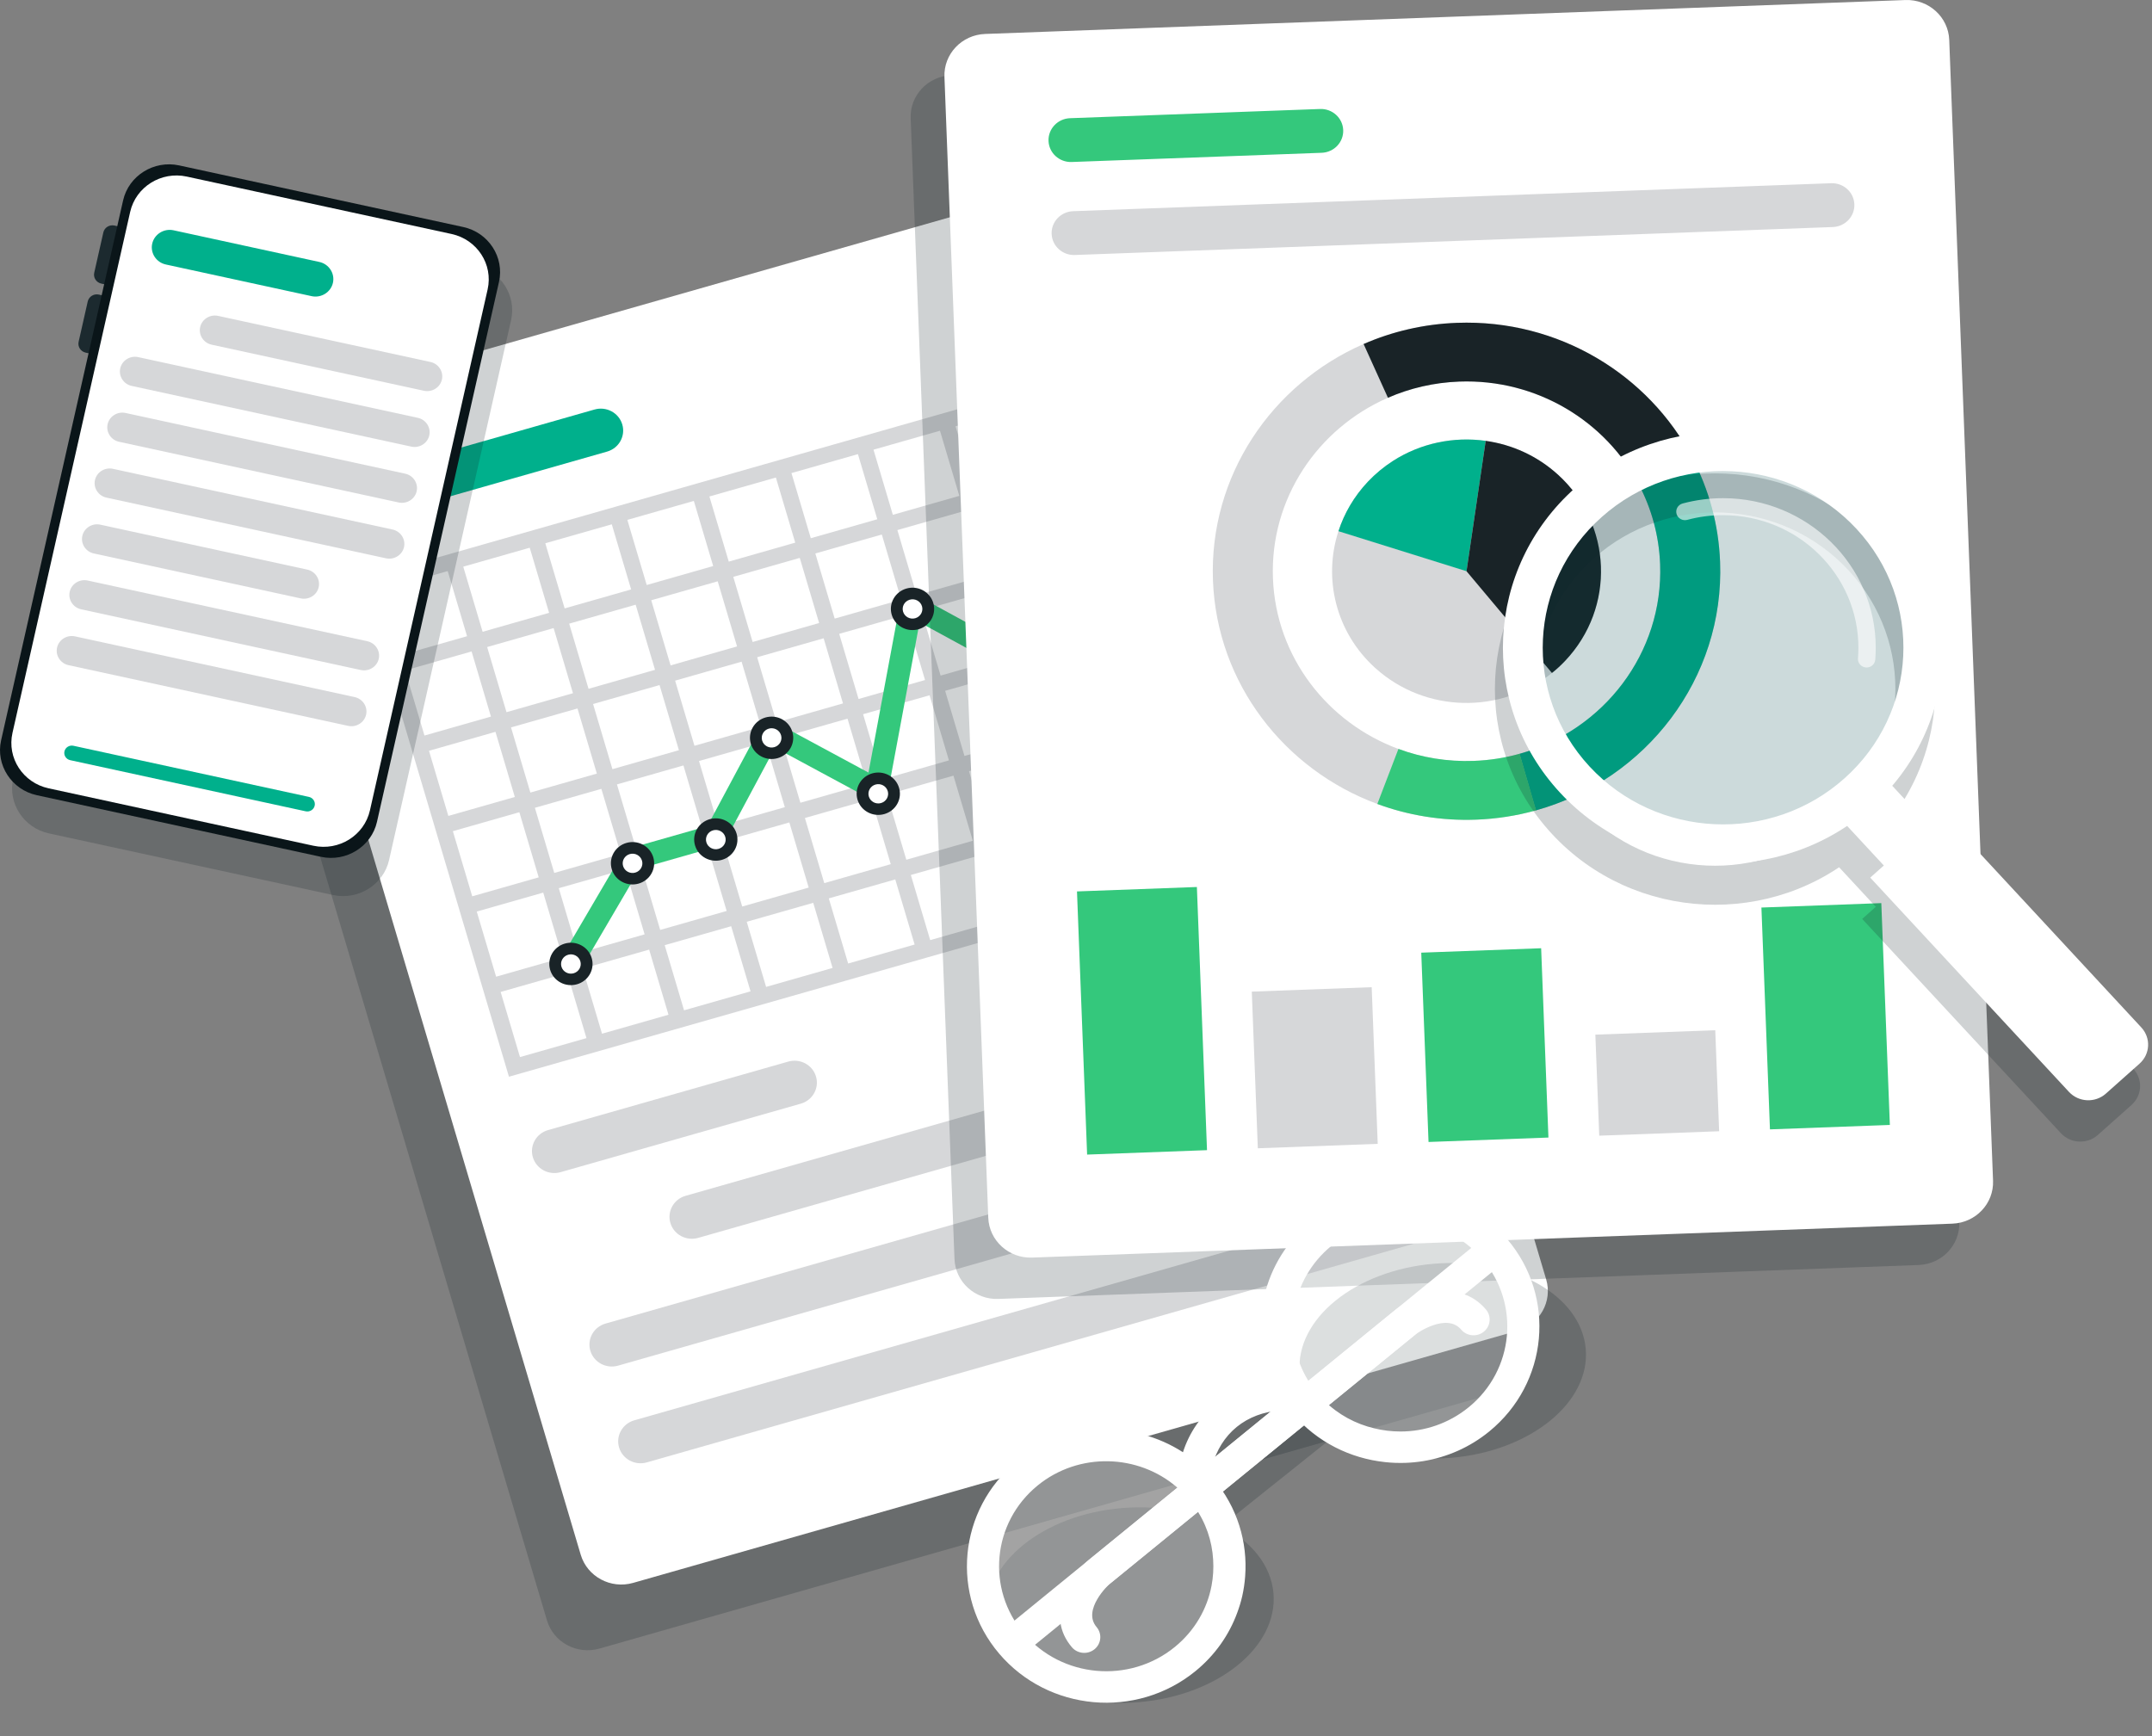 <svg width="259" height="209" viewBox="0 0 259 209" fill="none" xmlns="http://www.w3.org/2000/svg">
<rect x="0" y="0" width="259" height="209" fill="#808080" stroke="none"/>
<g style="mix-blend-mode:multiply" opacity="0.2">
<path d="M182.025 161.907L142.833 29.965C142.046 27.319 139.222 25.799 136.522 26.57L30.103 56.918C27.403 57.688 25.852 60.456 26.638 63.101L65.83 195.044C66.616 197.69 69.441 199.209 72.141 198.439L178.56 168.091C181.26 167.321 182.811 164.553 182.025 161.907Z" fill="#0D1C22"/>
</g>
<path d="M182.619 160.183L76.2 190.531C73.5 191.301 70.676 189.78 69.89 187.136L30.699 55.192C29.913 52.546 31.465 49.779 34.163 49.008L140.582 18.66C143.283 17.89 146.107 19.411 146.893 22.055L186.086 153.998C186.872 156.644 185.32 159.411 182.621 160.182L182.619 160.183Z" fill="white"/>
<path d="M144.363 41.985L144.079 41.031L43.464 69.724L44.009 71.559L46.338 79.398L46.883 81.233L49.212 89.073L49.757 90.907L52.086 98.747L52.631 100.581L54.96 108.421L55.505 110.256L57.834 118.095L58.38 119.93L60.709 127.769L61.254 129.604L161.869 100.911L161.792 100.651L144.365 41.978L144.363 41.985ZM111.332 81.854L103.331 84.136L101.002 76.296L109.003 74.014L111.332 81.854ZM110.875 73.48L118.876 71.198L121.205 79.037L113.204 81.32L110.875 73.48ZM101.457 84.67L93.456 86.952L91.127 79.112L99.128 76.83L101.457 84.67ZM91.582 87.486L83.581 89.768L81.252 81.928L89.253 79.646L91.582 87.486ZM92.127 89.321L94.457 97.16L86.456 99.442L84.126 91.603L92.127 89.321ZM94 88.787L102.001 86.504L104.33 94.344L96.329 96.626L94 88.787ZM103.875 85.97L111.876 83.688L114.205 91.528L106.204 93.81L103.875 85.97ZM113.749 83.154L121.75 80.872L124.079 88.712L116.078 90.994L113.749 83.154ZM123.624 80.338L131.625 78.056L133.954 85.896L125.953 88.178L123.624 80.338ZM123.079 78.503L120.75 70.664L128.751 68.382L131.08 76.221L123.079 78.503ZM120.205 68.828L117.876 60.988L125.877 58.706L128.206 66.546L120.205 68.828ZM118.332 69.362L110.331 71.644L108.002 63.804L116.003 61.522L118.332 69.362ZM108.458 72.178L100.457 74.46L98.128 66.621L106.129 64.339L108.458 72.178ZM98.583 74.994L90.582 77.276L88.253 69.437L96.254 67.155L98.583 74.994ZM88.708 77.811L80.707 80.093L78.378 72.253L86.379 69.971L88.708 77.811ZM78.834 80.627L70.832 82.909L68.503 75.069L76.504 72.787L78.834 80.627ZM79.379 82.461L81.708 90.301L73.707 92.583L71.378 84.743L79.379 82.461ZM82.253 92.137L84.582 99.976L76.581 102.259L74.252 94.419L82.253 92.137ZM85.127 101.812L87.456 109.652L79.455 111.934L77.126 104.094L85.127 101.812ZM86.999 101.278L95 98.996L97.329 106.836L89.328 109.118L86.999 101.278ZM96.874 98.462L104.875 96.18L107.204 104.02L99.203 106.302L96.874 98.462ZM106.749 95.646L114.75 93.364L117.079 101.203L109.078 103.485L106.749 95.646ZM116.624 92.83L124.625 90.548L126.954 98.387L118.953 100.669L116.624 92.83ZM126.498 90.013L134.499 87.731L136.828 95.571L128.827 97.853L126.498 90.013ZM136.373 87.197L144.374 84.915L146.703 92.755L138.702 95.037L136.373 87.197ZM135.828 85.363L133.499 77.523L141.5 75.241L143.829 83.081L135.828 85.363ZM132.954 75.687L130.625 67.848L138.626 65.566L140.955 73.405L132.954 75.687ZM130.08 66.012L127.751 58.172L135.752 55.89L138.081 63.73L130.08 66.012ZM127.205 56.336L124.876 48.497L132.877 46.215L135.206 54.054L127.205 56.336ZM125.333 56.87L117.332 59.152L115.003 51.313L123.004 49.031L125.333 56.87ZM115.458 59.687L107.457 61.969L105.128 54.129L113.129 51.847L115.458 59.687ZM105.584 62.503L97.582 64.785L95.254 56.945L103.255 54.663L105.584 62.503ZM95.709 65.319L87.708 67.601L85.379 59.761L93.38 57.479L95.709 65.319ZM85.834 68.135L77.833 70.417L75.504 62.578L83.505 60.295L85.834 68.135ZM75.959 70.951L67.958 73.233L65.629 65.394L73.63 63.112L75.959 70.951ZM66.085 73.767L58.084 76.049L55.755 68.21L63.755 65.928L66.085 73.767ZM66.63 75.602L68.959 83.442L60.958 85.724L58.629 77.884L66.63 75.602ZM69.504 85.278L71.833 93.117L63.832 95.399L61.503 87.559L69.504 85.278ZM72.378 94.953L74.707 102.793L66.706 105.075L64.377 97.235L72.378 94.953ZM75.252 104.629L77.581 112.468L69.58 114.75L67.251 106.911L75.252 104.629ZM78.126 114.304L80.455 122.144L72.454 124.426L70.125 116.586L78.126 114.304ZM79.999 113.77L88 111.488L90.329 119.327L82.328 121.61L79.999 113.77ZM89.873 110.954L97.874 108.672L100.204 116.511L92.203 118.793L89.873 110.954ZM99.748 108.138L107.749 105.855L110.078 113.695L102.077 115.977L99.748 108.138ZM109.623 105.321L117.624 103.039L119.953 110.879L111.952 113.161L109.623 105.321ZM119.498 102.505L127.499 100.223L129.828 108.063L121.827 110.345L119.498 102.505ZM129.372 99.689L137.373 97.407L139.703 105.247L131.701 107.529L129.372 99.689ZM139.247 96.873L147.248 94.591L149.577 102.43L141.576 104.712L139.247 96.873ZM149.122 94.057L157.123 91.775L159.452 99.614L151.451 101.896L149.122 94.057ZM148.577 92.222L146.248 84.382L154.249 82.1L156.578 89.94L148.577 92.222ZM145.703 82.547L143.374 74.707L151.375 72.425L153.704 80.264L145.703 82.547ZM142.828 72.871L140.499 65.031L148.5 62.749L150.83 70.589L142.828 72.871ZM139.954 63.196L137.625 55.356L145.626 53.074L147.955 60.913L139.954 63.196ZM137.08 53.52L134.751 45.681L142.752 43.398L145.081 51.238L137.08 53.52ZM45.882 71.022L53.883 68.74L56.212 76.58L48.212 78.862L45.882 71.022ZM48.757 80.698L56.758 78.415L59.087 86.255L51.086 88.537L48.757 80.698ZM51.631 90.373L59.632 88.091L61.961 95.931L53.96 98.213L51.631 90.373ZM54.505 100.049L62.506 97.766L64.835 105.606L56.834 107.888L54.505 100.049ZM57.379 109.724L65.38 107.442L67.709 115.282L59.708 117.564L57.379 109.724ZM60.253 119.4L68.254 117.118L70.583 124.957L62.582 127.239L60.253 119.4Z" fill="#D6D7D9"/>
<path d="M69.008 117.439C68.664 117.537 68.281 117.503 67.945 117.314C67.29 116.946 67.064 116.127 67.44 115.485L74.909 102.748C75.086 102.447 75.374 102.226 75.713 102.128L85.134 99.442L91.503 87.536C91.674 87.217 91.968 86.979 92.32 86.874C92.675 86.79 93.053 86.81 93.374 86.983L104.526 92.995L108.327 72.595C108.406 72.17 108.689 71.809 109.089 71.624C109.484 71.439 109.952 71.455 110.338 71.665L121.781 77.901L128.31 66.525L135.22 54.033C135.58 53.382 136.409 53.141 137.073 53.494C137.738 53.847 137.984 54.66 137.624 55.31L130.704 67.82L123.497 80.377C123.127 81.019 122.298 81.25 121.639 80.892L110.674 74.917L106.876 95.307C106.797 95.731 106.514 96.092 106.118 96.277C105.722 96.462 105.257 96.449 104.871 96.242L93.278 89.992L87.286 101.193C87.113 101.516 86.813 101.756 86.457 101.857L77.005 104.552L69.811 116.821C69.627 117.133 69.335 117.346 69.007 117.44L69.008 117.439Z" fill="#34C87C"/>
<path d="M70.994 117.256C71.686 116.021 71.226 114.47 69.965 113.792C68.705 113.113 67.122 113.565 66.43 114.8C65.738 116.035 66.198 117.586 67.459 118.264C68.719 118.942 70.302 118.491 70.994 117.256Z" fill="#192327"/>
<path d="M69.848 115.712C70.031 116.327 69.67 116.972 69.042 117.152C68.413 117.331 67.756 116.977 67.572 116.362C67.389 115.746 67.751 115.102 68.379 114.922C69.007 114.742 69.664 115.097 69.848 115.712Z" fill="white"/>
<path d="M78.409 105.138C79.101 103.903 78.64 102.352 77.379 101.674C76.119 100.996 74.536 101.448 73.844 102.683C73.152 103.918 73.613 105.468 74.873 106.147C76.134 106.825 77.717 106.373 78.409 105.138Z" fill="#192327"/>
<path d="M77.265 103.594C77.449 104.21 77.087 104.854 76.459 105.034C75.831 105.214 75.173 104.859 74.99 104.244C74.806 103.628 75.168 102.984 75.796 102.804C76.424 102.625 77.082 102.979 77.265 103.594Z" fill="white"/>
<path d="M88.432 102.281C89.124 101.046 88.663 99.495 87.403 98.817C86.142 98.139 84.559 98.59 83.867 99.825C83.175 101.06 83.636 102.611 84.897 103.289C86.157 103.967 87.74 103.516 88.432 102.281Z" fill="#192327"/>
<path d="M87.289 100.736C87.472 101.352 87.11 101.996 86.482 102.176C85.854 102.356 85.197 102.001 85.013 101.386C84.83 100.77 85.191 100.126 85.819 99.946C86.448 99.766 87.105 100.121 87.289 100.736Z" fill="white"/>
<path d="M95.146 90.038C95.838 88.803 95.377 87.252 94.117 86.574C92.857 85.896 91.274 86.347 90.582 87.582C89.89 88.817 90.35 90.368 91.611 91.046C92.871 91.725 94.454 91.273 95.146 90.038Z" fill="#192327"/>
<path d="M94.002 88.494C94.186 89.109 93.824 89.754 93.196 89.933C92.568 90.113 91.91 89.759 91.727 89.143C91.543 88.528 91.905 87.883 92.533 87.704C93.161 87.524 93.819 87.878 94.002 88.494Z" fill="white"/>
<path d="M107.986 96.768C108.678 95.533 108.218 93.982 106.957 93.304C105.697 92.625 104.114 93.077 103.422 94.312C102.73 95.547 103.19 97.098 104.451 97.776C105.711 98.454 107.294 98.003 107.986 96.768Z" fill="#192327"/>
<path d="M106.843 95.223C107.026 95.839 106.664 96.483 106.036 96.663C105.408 96.843 104.751 96.488 104.567 95.873C104.384 95.257 104.745 94.613 105.373 94.433C106.001 94.254 106.659 94.608 106.843 95.223Z" fill="white"/>
<path d="M112.106 74.519C112.798 73.284 112.337 71.734 111.077 71.055C109.816 70.377 108.234 70.829 107.541 72.064C106.849 73.299 107.31 74.85 108.571 75.528C109.831 76.206 111.414 75.754 112.106 74.519Z" fill="#192327"/>
<path d="M110.964 72.975C111.147 73.59 110.785 74.234 110.157 74.414C109.529 74.594 108.872 74.24 108.688 73.624C108.505 73.009 108.866 72.365 109.494 72.185C110.123 72.005 110.78 72.359 110.964 72.975Z" fill="white"/>
<path d="M124.776 80.885C125.468 79.65 125.007 78.1 123.747 77.421C122.486 76.743 120.903 77.195 120.211 78.43C119.519 79.665 119.98 81.216 121.24 81.894C122.501 82.572 124.084 82.121 124.776 80.885Z" fill="#192327"/>
<path d="M123.632 79.341C123.816 79.956 123.454 80.6 122.826 80.78C122.198 80.96 121.54 80.606 121.357 79.99C121.173 79.375 121.535 78.731 122.163 78.551C122.791 78.371 123.449 78.725 123.632 79.341Z" fill="white"/>
<path d="M131.33 69.127C132.377 68.162 132.427 66.547 131.442 65.521C130.457 64.495 128.809 64.446 127.762 65.411C126.714 66.376 126.664 67.991 127.649 69.017C128.634 70.043 130.282 70.093 131.33 69.127Z" fill="#192327"/>
<path d="M130.684 66.956C130.867 67.572 130.505 68.216 129.877 68.396C129.249 68.576 128.592 68.222 128.408 67.606C128.225 66.99 128.586 66.346 129.214 66.166C129.843 65.987 130.5 66.341 130.684 66.956Z" fill="white"/>
<path d="M138.726 55.927C139.418 54.692 138.957 53.141 137.696 52.463C136.436 51.785 134.853 52.236 134.161 53.471C133.469 54.706 133.93 56.257 135.19 56.935C136.451 57.613 138.033 57.162 138.726 55.927Z" fill="#192327"/>
<path d="M137.585 54.381C137.769 54.996 137.407 55.641 136.779 55.821C136.151 56 135.493 55.646 135.31 55.031C135.126 54.415 135.488 53.771 136.116 53.591C136.744 53.411 137.402 53.766 137.585 54.381Z" fill="white"/>
<path d="M73.06 54.36L44.154 62.604C42.726 63.011 41.231 62.207 40.816 60.807C40.401 59.408 41.22 57.944 42.649 57.537L71.556 49.293C72.984 48.886 74.478 49.69 74.893 51.09C75.308 52.489 74.489 53.953 73.06 54.36Z" fill="#00B08C"/>
<path d="M96.374 132.849L67.468 141.093C66.04 141.5 64.546 140.697 64.131 139.296C63.715 137.898 64.535 136.433 65.964 136.026L94.871 127.782C96.298 127.376 97.793 128.179 98.208 129.579C98.623 130.978 97.804 132.442 96.374 132.849Z" fill="#D6D7D9"/>
<path d="M166.372 125.52L84.021 149.005C82.593 149.412 81.098 148.609 80.683 147.208C80.268 145.809 81.088 144.345 82.517 143.938L164.868 120.453C166.296 120.047 167.791 120.85 168.206 122.25C168.621 123.649 167.801 125.113 166.372 125.52Z" fill="#D6D7D9"/>
<path d="M169.83 137.164L74.386 164.382C72.958 164.789 71.463 163.986 71.048 162.586C70.633 161.187 71.453 159.722 72.882 159.316L168.326 132.097C169.754 131.691 171.249 132.494 171.664 133.894C172.079 135.293 171.259 136.757 169.83 137.164Z" fill="#D6D7D9"/>
<path d="M173.29 148.809L77.845 176.028C76.417 176.434 74.923 175.631 74.507 174.231C74.092 172.832 74.912 171.368 76.341 170.961L171.786 143.743C173.213 143.336 174.708 144.139 175.123 145.539C175.539 146.938 174.719 148.403 173.29 148.809Z" fill="#D6D7D9"/>
<g style="mix-blend-mode:multiply" opacity="0.2">
<path d="M230.532 9.774C230.426 7.02 228.062 4.874 225.254 4.977L114.498 9.061C111.688 9.165 109.497 11.48 109.603 14.233L114.877 151.553C114.983 154.307 117.347 156.454 120.155 156.35L230.911 152.266C233.721 152.162 235.912 149.847 235.806 147.094L230.532 9.775V9.774Z" fill="#0D1C22"/>
</g>
<path d="M234.975 147.291L124.219 151.375C121.409 151.479 119.047 149.33 118.941 146.578L113.667 9.259C113.561 6.506 115.753 4.191 118.562 4.087L229.317 0.004C232.127 -0.1 234.49 2.048 234.596 4.8L239.87 142.119C239.976 144.873 237.783 147.187 234.975 147.291Z" fill="white"/>
<path d="M203.688 55.133C198.433 45.107 187.584 38.408 175.351 38.859C171.355 39.006 167.563 39.904 164.114 41.409C153.045 46.237 145.501 57.314 145.984 69.886C146.46 82.279 154.604 92.65 165.766 96.773C169.452 98.135 173.471 98.815 177.648 98.662C180.135 98.57 182.543 98.186 184.838 97.55C184.852 97.546 184.866 97.542 184.88 97.538C198.09 93.843 207.558 81.669 207.018 67.635C206.845 63.134 205.66 58.899 203.688 55.133ZM182.898 90.73C182.888 90.734 182.877 90.738 182.866 90.74C181.114 91.226 179.277 91.519 177.376 91.59C174.186 91.708 171.12 91.188 168.305 90.149C159.783 87.002 153.566 79.084 153.203 69.621C152.835 60.022 158.592 51.566 167.043 47.88C169.675 46.732 172.571 46.045 175.623 45.932C184.963 45.589 193.247 50.703 197.258 58.358C198.764 61.234 199.669 64.467 199.8 67.903C200.212 78.619 192.985 87.912 182.898 90.731V90.73Z" fill="#D6D7D9"/>
<path d="M203.688 55.133L197.258 58.357C193.247 50.701 184.963 45.587 175.623 45.931C172.572 46.044 169.675 46.729 167.043 47.879L164.114 41.409C167.562 39.904 171.353 39.006 175.351 38.859C187.584 38.408 198.433 45.107 203.688 55.133Z" fill="#192327"/>
<path d="M207.018 67.635C207.558 81.669 198.089 93.843 184.88 97.538C184.866 97.542 184.852 97.546 184.837 97.55L182.866 90.74C182.877 90.738 182.887 90.734 182.898 90.73C192.983 87.911 200.211 78.618 199.8 67.901C199.668 64.466 198.764 61.232 197.258 58.357L203.688 55.133C205.66 58.899 206.845 63.133 207.018 67.635Z" fill="#00B08C"/>
<path d="M184.88 97.538C184.866 97.542 184.852 97.546 184.837 97.55C182.543 98.187 180.135 98.57 177.648 98.662C173.471 98.815 169.453 98.135 165.766 96.773L168.305 90.147C171.12 91.188 174.186 91.707 177.376 91.588C179.277 91.519 181.114 91.226 182.866 90.739C182.877 90.737 182.887 90.733 182.898 90.729L184.88 97.537V97.538Z" fill="#34C87C"/>
<path d="M188.368 79.547C187.867 80.076 187.338 80.566 186.781 81.005C180.64 85.968 171.556 85.848 165.542 80.428C165.526 80.419 165.51 80.404 165.494 80.389C160.743 76.073 159.239 69.613 161.086 63.938C161.781 61.788 162.964 59.745 164.633 57.977C165.55 57.008 166.561 56.177 167.639 55.484C170.978 53.338 174.968 52.521 178.807 53.065C181.953 53.5 184.998 54.855 187.505 57.134C194.06 63.091 194.446 73.123 188.367 79.545L188.368 79.547Z" fill="#D6D7D9"/>
<path d="M159.071 18.391L128.986 19.5C127.499 19.555 126.249 18.419 126.193 16.964C126.137 15.507 127.297 14.283 128.782 14.227L158.867 13.119C160.354 13.063 161.603 14.2 161.659 15.655C161.716 17.112 160.556 18.336 159.071 18.391Z" fill="#34C87C"/>
<path d="M220.589 27.328L129.359 30.693C127.872 30.748 126.623 29.612 126.567 28.156C126.51 26.7 127.67 25.475 129.156 25.42L220.385 22.055C221.872 22 223.122 23.137 223.178 24.592C223.234 26.049 222.074 27.273 220.589 27.328Z" fill="#D6D7D9"/>
<path d="M178.808 53.066L176.5 68.757L161.086 63.94C161.781 61.789 162.964 59.747 164.633 57.978C165.55 57.01 166.561 56.179 167.639 55.486C170.978 53.339 174.968 52.523 178.807 53.066H178.808Z" fill="#00B08C"/>
<path d="M188.368 79.547C187.867 80.076 187.338 80.566 186.781 81.005C183.682 77.301 176.5 68.757 176.5 68.757L178.808 53.066C181.954 53.502 185 54.856 187.507 57.135C194.061 63.092 194.447 73.124 188.368 79.547Z" fill="#192327"/>
<path d="M144.049 106.767L129.619 107.3L130.838 138.977L145.268 138.444L144.049 106.767Z" fill="#34C87C"/>
<path d="M165.087 118.827L150.657 119.36L151.383 138.218L165.813 137.684L165.087 118.827Z" fill="#D6D7D9"/>
<path d="M185.482 114.138L171.052 114.671L171.929 137.46L186.359 136.926L185.482 114.138Z" fill="#34C87C"/>
<path d="M206.436 124.007L192.006 124.54L192.474 136.701L206.904 136.167L206.436 124.007Z" fill="#D6D7D9"/>
<path d="M226.422 108.707L211.992 109.24L213.02 135.942L227.45 135.409L226.422 108.707Z" fill="#34C87C"/>
<g style="mix-blend-mode:multiply" opacity="0.2">
<path d="M225.557 98.246L220.127 103.08L226.719 110.189L232.149 105.354L225.557 98.246Z" fill="#0D1C22"/>
<path d="M188.589 63.728C177.763 73.371 176.961 89.794 186.802 100.4C196.643 111.014 213.397 111.801 224.229 102.157C235.062 92.515 235.865 76.091 226.023 65.485C216.181 54.872 199.42 54.084 188.587 63.728H188.589ZM222.476 68.645C230.539 77.332 229.878 90.782 221.006 98.681C212.133 106.581 198.413 105.934 190.35 97.247C182.287 88.553 182.941 75.103 191.814 67.203C200.687 59.303 214.413 59.95 222.476 68.644V68.645Z" fill="#0D1C22"/>
<path d="M256.539 133.001L252.481 136.614C251.196 137.757 249.209 137.664 248.042 136.406L224.122 110.612L232.832 102.858L256.752 128.651C257.918 129.91 257.823 131.857 256.539 133V133.001Z" fill="#0D1C22"/>
</g>
<g style="mix-blend-mode:multiply" opacity="0.2">
<path d="M57.211 31.925L23.014 24.508C19.978 23.849 16.943 25.744 16.27 28.72L15.57 31.82L14.993 31.695C14.517 31.593 14.042 31.89 13.937 32.355L12.741 37.651C12.636 38.116 12.94 38.581 13.414 38.685L13.991 38.809L13.692 40.131L13.115 40.006C12.64 39.904 12.164 40.2 12.06 40.666L10.864 45.961C10.758 46.427 11.062 46.892 11.536 46.995L12.113 47.12L1.588 93.706C0.915 96.681 2.849 99.655 5.887 100.314L40.083 107.731C43.12 108.39 46.154 106.495 46.827 103.518L61.51 38.53C62.182 35.555 60.248 32.581 57.211 31.922V31.925Z" fill="#0D1C22"/>
</g>
<path d="M14.47 27.298L13.77 27.146C13.167 27.016 12.57 27.389 12.437 27.98L11.341 32.829C11.208 33.42 11.588 34.005 12.191 34.136L12.891 34.288C13.494 34.418 14.091 34.045 14.225 33.455L15.32 28.605C15.453 28.014 15.073 27.429 14.47 27.298Z" fill="#1C2A2F"/>
<path d="M12.592 35.609L11.892 35.458C11.289 35.327 10.692 35.7 10.558 36.291L9.463 41.141C9.329 41.731 9.71 42.316 10.313 42.447L11.013 42.599C11.616 42.73 12.213 42.357 12.346 41.766L13.442 36.916C13.575 36.325 13.195 35.74 12.592 35.609Z" fill="#1C2A2F"/>
<path d="M38.629 103.135L4.432 95.718C1.396 95.059 -0.538 92.087 0.133 89.111L14.816 24.122C15.488 21.147 18.522 19.252 21.559 19.91L55.756 27.327C58.792 27.985 60.726 30.958 60.055 33.934L45.372 98.923C44.7 101.898 41.666 103.793 38.629 103.135Z" fill="#0A1519"/>
<path d="M44.523 97.545L58.687 34.838C59.369 31.821 57.425 28.833 54.346 28.165L22.476 21.254C19.397 20.586 16.348 22.491 15.666 25.508L1.502 88.216C0.82 91.233 2.764 94.22 5.843 94.888L37.713 101.799C40.792 102.467 43.841 100.562 44.523 97.545Z" fill="white"/>
<path d="M37.502 35.647L19.955 31.836C18.8 31.585 18.064 30.454 18.321 29.321C18.577 28.19 19.731 27.468 20.887 27.72L38.434 31.531C39.589 31.782 40.326 32.913 40.069 34.046C39.813 35.177 38.658 35.899 37.502 35.648V35.647Z" fill="#00B08C"/>
<path d="M51.025 47.037L25.467 41.488C24.495 41.276 23.876 40.324 24.09 39.371C24.306 38.418 25.279 37.812 26.251 38.022L51.809 43.572C52.781 43.783 53.4 44.736 53.186 45.688C52.97 46.641 51.998 47.247 51.025 47.037Z" fill="#D6D7D9"/>
<path d="M49.505 53.76L15.848 46.452C14.876 46.241 14.257 45.288 14.472 44.335C14.687 43.383 15.66 42.776 16.632 42.986L50.289 50.294C51.261 50.506 51.88 51.458 51.666 52.411C51.45 53.364 50.478 53.97 49.505 53.76Z" fill="#D6D7D9"/>
<path d="M47.985 60.483L14.328 53.175C13.356 52.964 12.737 52.011 12.952 51.058C13.167 50.105 14.14 49.499 15.112 49.709L48.769 57.017C49.741 57.228 50.36 58.181 50.146 59.134C49.93 60.087 48.958 60.693 47.985 60.483Z" fill="#D6D7D9"/>
<path d="M46.464 67.204L12.807 59.896C11.835 59.685 11.216 58.732 11.43 57.779C11.646 56.827 12.618 56.221 13.59 56.431L47.247 63.739C48.22 63.95 48.838 64.903 48.624 65.855C48.408 66.808 47.436 67.414 46.464 67.204Z" fill="#D6D7D9"/>
<path d="M36.195 72.028L11.287 66.619C10.314 66.408 9.696 65.455 9.91 64.502C10.126 63.55 11.098 62.943 12.07 63.153L36.979 68.563C37.951 68.774 38.57 69.727 38.355 70.679C38.14 71.632 37.167 72.238 36.195 72.028Z" fill="#D6D7D9"/>
<path d="M43.423 80.65L9.767 73.342C8.794 73.131 8.176 72.178 8.39 71.225C8.605 70.273 9.578 69.666 10.55 69.876L44.207 77.184C45.179 77.396 45.798 78.348 45.584 79.301C45.368 80.254 44.396 80.86 43.423 80.65Z" fill="#D6D7D9"/>
<path d="M41.902 87.373L8.245 80.065C7.273 79.854 6.654 78.901 6.868 77.948C7.084 76.996 8.056 76.389 9.029 76.599L42.686 83.907C43.658 84.119 44.277 85.071 44.062 86.024C43.847 86.977 42.874 87.583 41.902 87.373Z" fill="#D6D7D9"/>
<path d="M36.791 97.656L8.445 91.5C7.959 91.394 7.648 90.918 7.756 90.441C7.865 89.965 8.351 89.66 8.837 89.767L37.184 95.923C37.67 96.029 37.981 96.505 37.872 96.982C37.764 97.458 37.278 97.763 36.791 97.656Z" fill="#00B08C"/>
<path opacity="0.2" d="M223.89 94.148C233.01 85.212 233.01 70.724 223.89 61.788C214.77 52.851 199.983 52.851 190.863 61.788C181.743 70.724 181.743 85.212 190.863 94.148C199.983 103.084 214.77 103.084 223.89 94.148Z" fill="#00464C"/>
<path opacity="0.6" d="M224.716 80.344C224.667 80.347 224.619 80.347 224.571 80.343C223.996 80.3 223.566 79.806 223.612 79.243C223.645 78.83 223.663 78.413 223.664 77.99C223.678 69.191 216.382 62.024 207.401 62.011C205.93 62.007 204.468 62.198 203.062 62.577C202.506 62.723 201.931 62.406 201.779 61.861C201.626 61.316 201.953 60.753 202.508 60.604C204.096 60.179 205.742 59.961 207.405 59.965C217.537 59.979 225.767 68.068 225.752 77.994C225.752 78.469 225.732 78.938 225.695 79.404C225.653 79.919 225.229 80.316 224.717 80.344H224.716Z" fill="white"/>
<path d="M226.523 93.272L221.093 98.106L227.685 105.215L233.115 100.38L226.523 93.272Z" fill="white"/>
<path d="M189.555 58.752C178.729 68.395 177.927 84.818 187.768 95.424C197.609 106.038 214.363 106.825 225.195 97.181C236.027 87.539 236.831 71.115 226.988 60.509C217.147 49.896 200.386 49.108 189.553 58.752H189.555ZM223.442 63.669C231.505 72.355 230.844 85.806 221.971 93.705C213.098 101.605 199.379 100.958 191.316 92.271C183.253 83.577 183.907 70.127 192.78 62.227C201.653 54.327 215.379 54.974 223.442 63.668V63.669Z" fill="white"/>
<path d="M257.505 128.027L253.446 131.639C252.162 132.782 250.175 132.689 249.008 131.431L225.088 105.638L233.797 97.883L257.718 123.676C258.884 124.935 258.789 126.882 257.505 128.025V128.027Z" fill="white"/>
<g style="mix-blend-mode:multiply" opacity="0.2">
<path d="M172.63 152.112C163.123 152.9 155.87 158.768 156.427 165.22C156.569 166.859 157.202 168.377 158.223 169.718L142.746 182.092C140.388 181.516 137.773 181.296 135.045 181.524C125.538 182.311 118.284 188.179 118.842 194.631C119.399 201.082 127.556 205.672 137.062 204.885C146.568 204.098 153.822 198.229 153.265 191.778C152.973 188.401 150.597 185.537 147.038 183.684L161.133 172.414C164.509 174.689 169.368 175.911 174.645 175.474C184.152 174.686 191.405 168.818 190.848 162.367C190.291 155.916 182.133 151.325 172.628 152.114L172.63 152.112Z" fill="#0D1C22"/>
</g>
<path d="M178.587 160.291C177.766 160.961 176.544 160.851 175.86 160.047C174.088 157.961 170.456 160.545 170.42 160.573L123.284 199.033C122.462 199.704 121.242 199.594 120.557 198.789C119.873 197.985 119.984 196.788 120.806 196.118L168.033 157.589C170.401 155.875 175.571 153.779 178.836 157.62C179.52 158.425 179.408 159.621 178.587 160.292V160.291Z" fill="white"/>
<path d="M131.728 198.519C132.549 197.848 132.661 196.653 131.977 195.847C130.206 193.762 133.457 190.731 133.491 190.7L180.632 152.246C181.454 151.576 181.564 150.38 180.881 149.574C180.197 148.77 178.977 148.66 178.154 149.33L130.927 187.859C128.778 189.83 125.738 194.432 129.002 198.274C129.686 199.078 130.906 199.187 131.728 198.518V198.519Z" fill="white"/>
<path opacity="0.28" d="M143.35 198.526C148.988 193.002 148.988 184.045 143.35 178.52C137.711 172.996 128.57 172.996 122.932 178.52C117.293 184.045 117.293 193.002 122.932 198.526C128.57 204.051 137.712 204.051 143.35 198.526Z" fill="white"/>
<path opacity="0.28" d="M178.714 169.675C184.352 164.15 184.352 155.193 178.714 149.669C173.076 144.144 163.934 144.144 158.296 149.669C152.657 155.193 152.657 164.15 158.296 169.675C163.934 175.199 173.076 175.199 178.714 169.675Z" fill="white"/>
<path d="M157.77 147.039C151.959 151.78 150.258 159.602 153.062 166.083C148.021 166.692 143.896 170.057 142.372 174.805C136.375 170.928 128.226 171.142 122.405 175.891C115.295 181.693 114.335 192.084 120.248 199.041C126.169 206.008 136.764 206.957 143.875 201.155C146.235 199.23 147.918 196.804 148.898 194.144C149.144 193.484 149.354 192.803 149.509 192.115C149.683 191.332 149.802 190.543 149.859 189.74C150.168 185.638 148.931 181.415 146.032 178.004C145.917 177.868 145.793 177.722 145.667 177.595C145.73 177.214 145.801 176.844 145.89 176.474C146.389 174.57 147.402 172.937 148.839 171.764C150.278 170.591 152.101 169.91 154.102 169.775C154.489 169.755 154.884 169.746 155.275 169.772C155.381 169.916 155.496 170.051 155.611 170.188C158.501 173.589 162.515 175.546 166.688 175.992C167.504 176.083 168.317 176.11 169.135 176.085C169.852 176.059 170.583 175.99 171.29 175.874C174.138 175.411 176.878 174.229 179.238 172.302C186.348 166.5 187.317 156.119 181.395 149.152C175.482 142.194 164.879 141.236 157.769 147.038L157.77 147.039ZM145.814 190.87C145.289 193.65 143.797 196.283 141.398 198.241C135.924 202.707 127.781 201.978 123.224 196.615C118.674 191.261 119.409 183.273 124.883 178.807C129.832 174.769 136.987 174.988 141.675 179.043L141.684 179.052C142.167 179.465 142.628 179.926 143.058 180.433C143.305 180.724 143.544 181.025 143.753 181.331C145.138 183.277 145.876 185.489 146.006 187.736C146.072 188.783 146.011 189.838 145.814 190.87ZM176.763 169.389C174.363 171.347 171.451 172.307 168.565 172.309C167.492 172.311 166.423 172.18 165.384 171.925C163.153 171.394 161.066 170.282 159.362 168.595C159.093 168.338 158.835 168.054 158.588 167.763C158.158 167.258 157.778 166.73 157.453 166.188L157.445 166.179C154.224 160.926 155.3 153.992 160.249 149.955C165.723 145.489 173.874 146.227 178.424 151.581C182.981 156.944 182.238 164.923 176.764 169.389H176.763Z" fill="white"/>
</svg>
